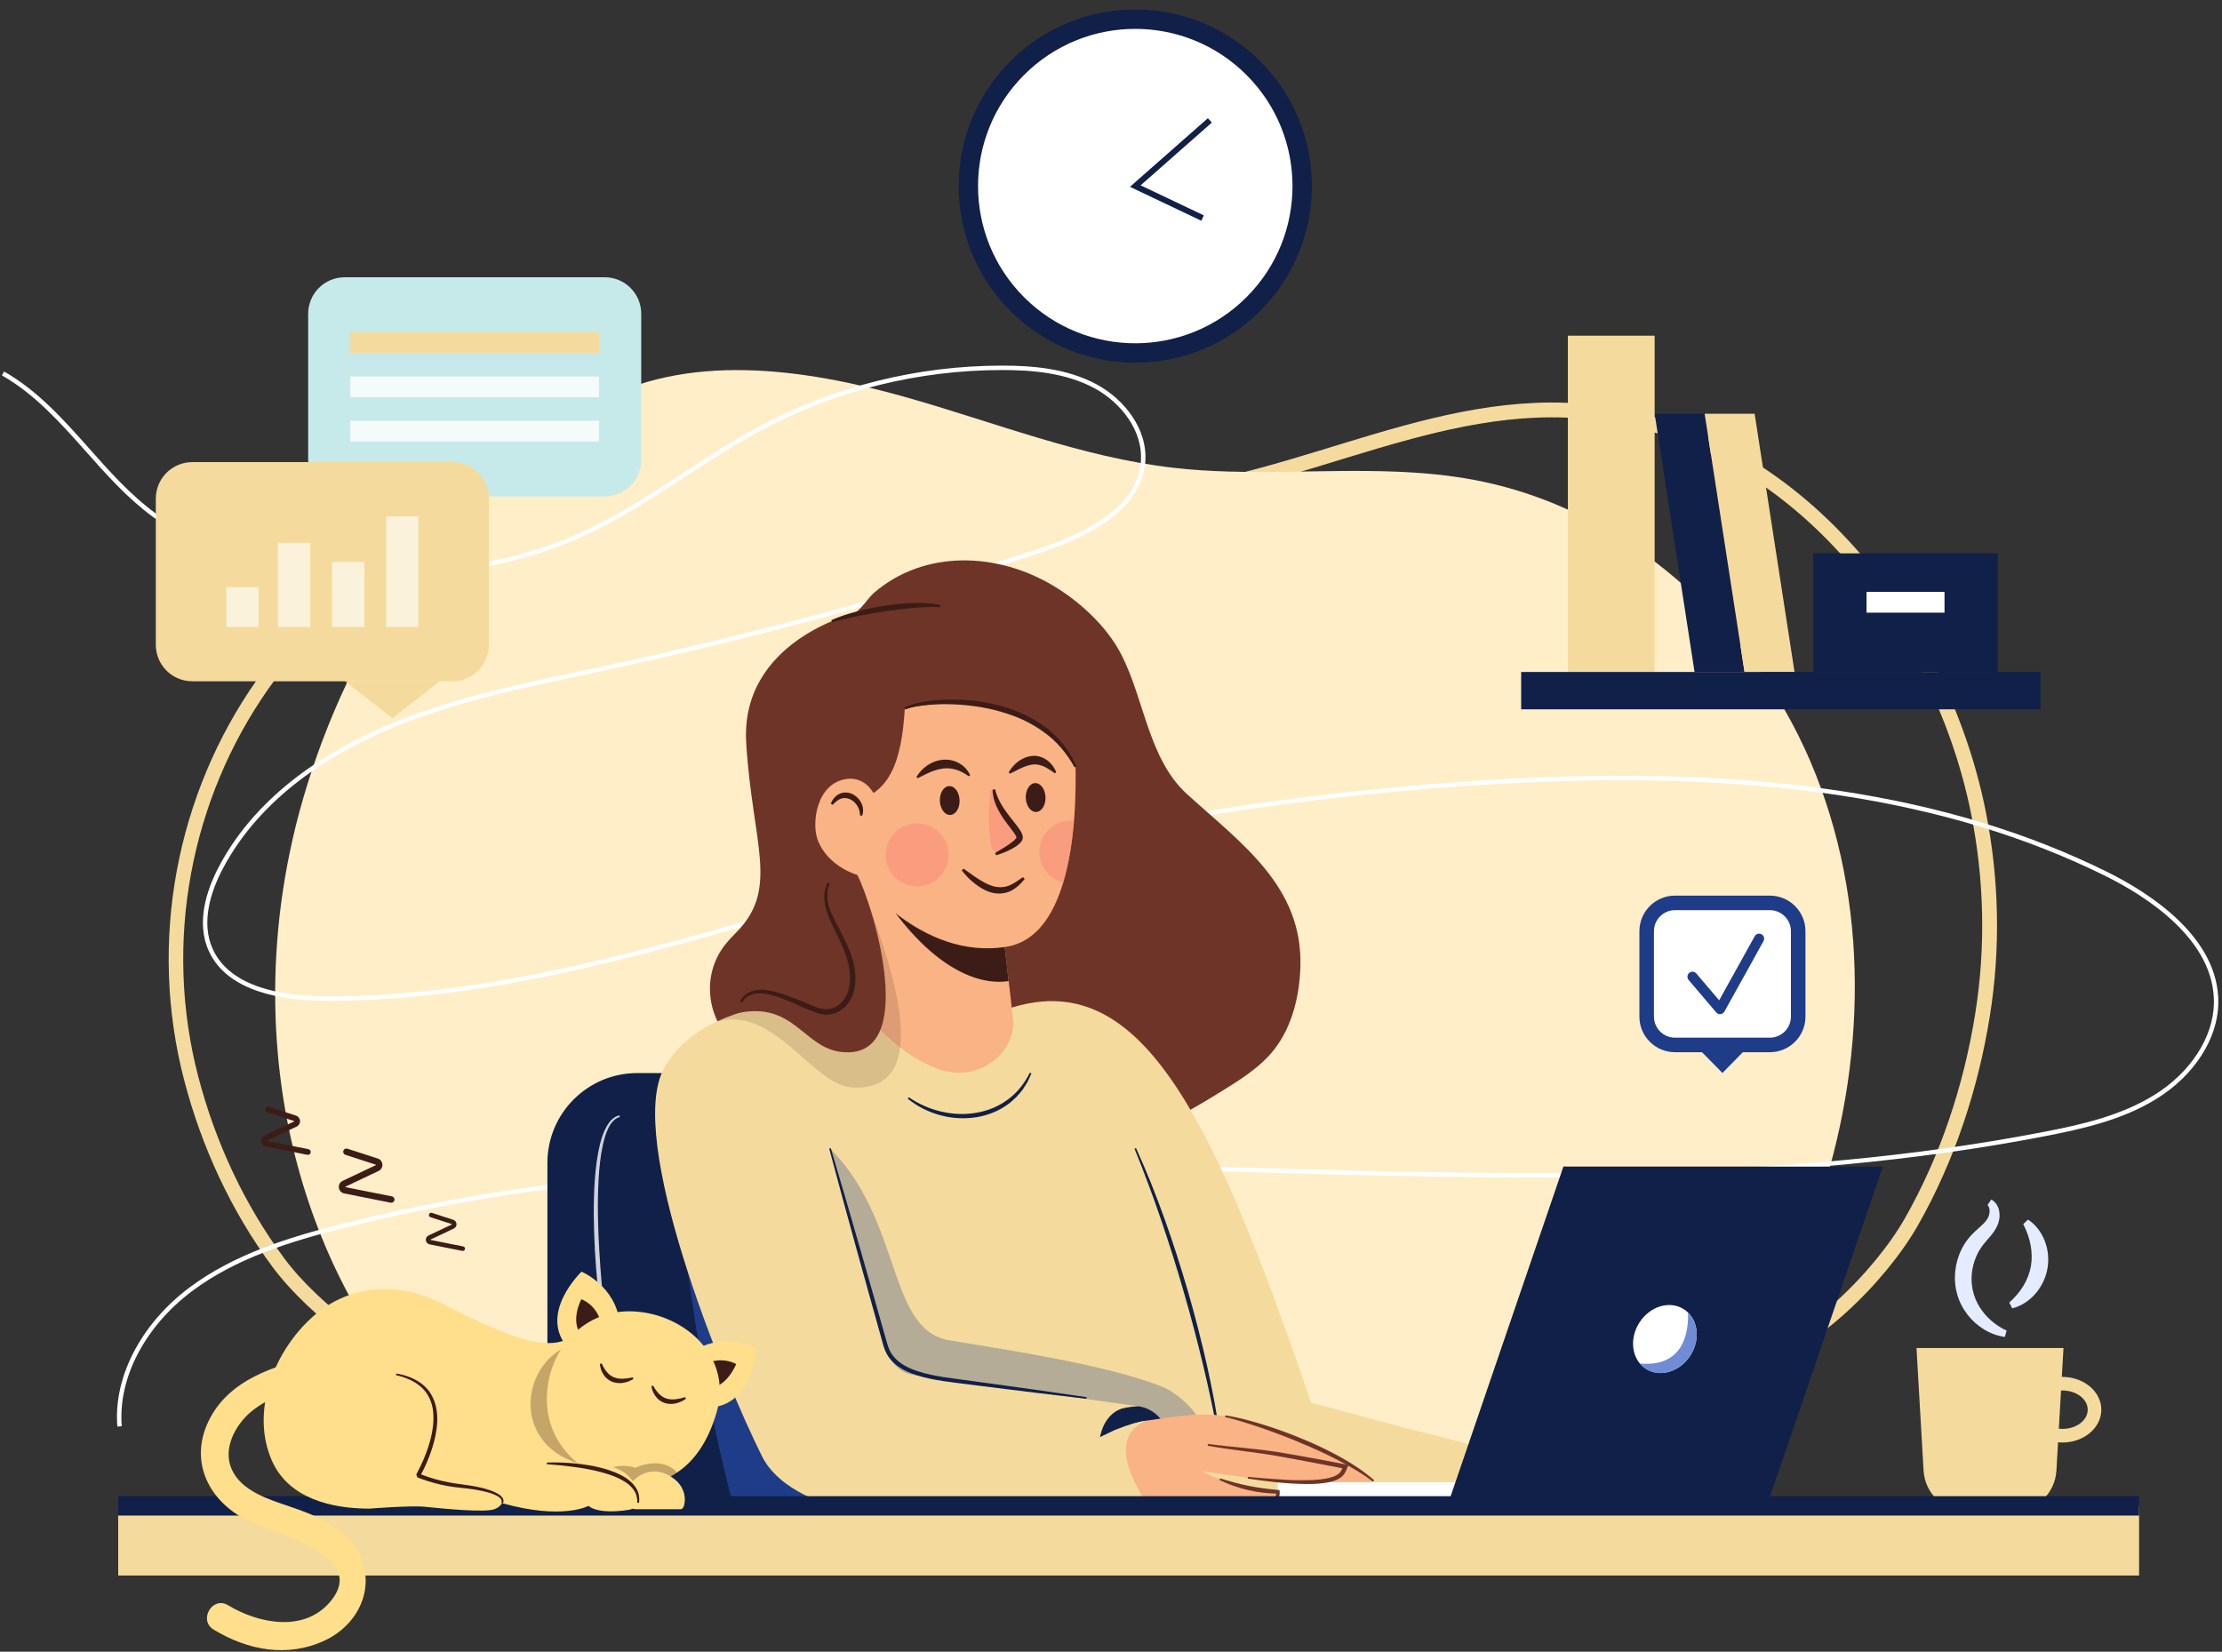<svg width="573" height="426" viewBox="0 0 573 426" fill="none" xmlns="http://www.w3.org/2000/svg">
<rect x="0" y="0" width="573" height="426" fill="#333333" stroke="none"/>
<path d="M531.841 355.127C531.792 355.127 531.743 355.134 531.694 355.134L532.124 347.682H494.216L496.043 379.296C496.384 385.222 501.289 389.852 507.227 389.852H519.116C525.051 389.852 529.956 385.222 530.3 379.296L530.721 372C531.09 372.034 531.463 372.055 531.844 372.055C537.38 372.055 541.881 368.258 541.881 363.591C541.878 358.925 537.376 355.127 531.841 355.127ZM531.841 368.547C531.527 368.547 531.222 368.526 530.92 368.493L531.49 358.644C531.606 358.638 531.722 358.632 531.841 358.632C535.443 358.632 538.371 360.855 538.371 363.591C538.371 366.324 535.443 368.547 531.841 368.547Z" fill="#F4DB9D"/>
<path d="M517.009 344.815C513.291 344.333 509.783 342.177 507.395 339.103C506.203 337.559 505.251 335.781 504.723 333.848C504.571 333.369 504.482 332.881 504.376 332.393C504.309 331.902 504.214 331.408 504.187 330.913C504.083 329.922 504.122 328.928 504.202 327.94C504.397 325.966 504.937 324.033 505.818 322.255C506.254 321.364 506.776 320.513 507.38 319.726C507.969 318.936 508.679 318.186 509.35 317.573C510.018 316.951 510.662 316.414 511.211 315.877C511.491 315.612 511.747 315.349 511.973 315.078C512.202 314.803 512.397 314.529 512.54 314.273C512.861 313.736 513.053 313.074 513.071 312.452C513.092 311.823 512.949 311.25 512.543 310.78L513.498 309.39C514.011 309.646 514.462 310.061 514.804 310.539C515.136 311.024 515.359 311.567 515.493 312.113C515.752 313.217 515.673 314.334 515.343 315.407C514.587 317.561 513.15 318.967 512.08 320.226C511.537 320.861 511.092 321.422 510.695 322.065C510.485 322.373 510.314 322.709 510.122 323.029C509.963 323.368 509.777 323.694 509.64 324.045C509.033 325.414 508.661 326.887 508.493 328.376C508.176 331.371 508.826 334.363 510.418 336.995C512.025 339.612 514.459 341.805 517.46 343.193L517.009 344.815Z" fill="#E5ECFF"/>
<path d="M518.144 335.943C519.669 334.592 520.904 333.134 521.843 331.536C522.789 329.947 523.435 328.242 523.731 326.506C524.024 324.771 523.978 322.959 523.649 321.147C523.31 319.333 522.673 317.545 521.743 315.718L522.972 314.562C524.942 315.819 526.427 317.826 527.293 320.062C528.169 322.303 528.422 324.826 527.974 327.26C527.528 329.693 526.4 331.95 524.814 333.75C523.225 335.537 521.16 336.91 518.9 337.45L518.144 335.943Z" fill="#E5ECFF"/>
<path d="M218.899 397.376C170.489 388.003 136.296 359.797 120.423 316.103C95.175 246.599 122.229 144.141 194.602 121.632C223.266 112.716 258.463 128.68 287.911 128.464C329.272 128.159 366.464 102.777 407.55 106.013C461.041 110.225 500.139 159.503 510.171 209.502C513.614 226.664 514.014 244.425 511.257 261.7C508.261 280.473 502.161 298.864 492.905 315.13C484.929 329.144 466.486 347.698 450.796 351.434C450.796 351.434 218.899 397.376 218.899 397.376Z" stroke="#F4DB9D" stroke-width="3.82" stroke-miterlimit="10"/>
<path d="M348.481 389.614C396.323 377.801 432.88 342.125 445.486 301.304C465.537 236.369 430.629 145.013 356.331 129.449C341.24 126.289 325.334 127.088 310.023 128.857C285.013 131.748 259.357 135.381 234.152 134.576C209.639 133.792 185.87 126.588 161.165 127.143C79.52 128.982 30.625 206.949 49.364 278.347C53.793 295.219 61.305 311.534 71.824 325.701C80.889 337.907 100.793 353.532 116.812 355.865C116.812 355.868 348.481 389.614 348.481 389.614Z" stroke="#F4DB9D" stroke-width="3.75" stroke-miterlimit="10"/>
<path d="M468.548 311.714C455.713 348.847 440.387 385.515 387.082 399.676L156.676 397.227C104.756 372.705 76.385 324.286 71.666 272.048C70.105 254.785 71.127 237.095 74.747 219.726C75.692 215.151 76.821 210.597 78.132 206.086C90.034 165.048 115.23 126.359 152.705 104.536C176.785 90.512 207.651 95.142 233.225 102.34C256.283 108.831 278.807 117.92 302.613 120.656C321.577 122.83 340.869 120.9 359.892 121.647C366.699 121.912 373.464 122.522 380.174 123.782C408.911 129.18 434.388 146.803 451.87 170.364C457.894 178.462 462.966 187.261 466.907 196.503C482.303 232.652 481.382 274.58 468.548 311.714Z" fill="#FFEEC7"/>
<path d="M30.262 367.943C29.213 355.185 36.356 341.433 48.904 332.045C60.332 323.499 74.433 319.14 87.968 315.706C163.175 296.616 242.613 298.895 319.436 301.097C388.091 303.067 459.083 305.101 527.049 291.937C536.724 290.065 546.896 287.783 555.549 282.415C564.845 276.648 570.732 267.611 570.911 258.836C571.244 242.378 553.417 231.099 542.76 225.841C502.29 205.87 452.492 198.357 386.051 202.194C336.049 205.083 285.895 213.135 236.979 226.125C225.987 229.043 214.821 232.273 204.021 235.394C165.359 246.572 125.386 258.125 84.61 258.125C84.406 258.125 84.202 258.125 83.997 258.125C72.929 258.095 58.719 255.853 53.876 245.352C50.459 237.94 53.333 229.498 56.346 223.721C66.417 204.412 85.47 193.157 99.68 187.115C115.644 180.329 132.989 176.641 149.764 173.073C151.756 172.649 153.748 172.225 155.733 171.798C193.209 163.725 230.666 153.629 267.064 141.786C284.336 136.165 293.203 128.857 294.164 119.445C295.018 111.097 288.89 103.783 282.439 100.242C274.708 95.996 265.576 95.447 258.482 95.441C258.448 95.441 258.415 95.441 258.381 95.441C236.973 95.441 215.733 100.693 196.939 110.636C189.957 114.33 183.22 118.722 176.708 122.971C168.083 128.595 159.165 134.411 149.554 138.69C130.964 146.962 108.958 150.009 84.144 147.746C64.987 145.998 50.383 141.295 39.498 133.365C32.931 128.579 27.45 122.409 22.149 116.44C15.708 109.188 9.047 101.688 0.488 96.814L1.056 95.819C9.779 100.785 16.504 108.358 23.006 115.681C28.268 121.604 33.706 127.729 40.172 132.441C50.883 140.246 65.301 144.879 84.247 146.608C108.861 148.853 130.681 145.836 149.09 137.647C158.622 133.408 167.5 127.616 176.086 122.016C182.622 117.752 189.381 113.345 196.408 109.627C215.364 99.598 236.793 94.3 258.384 94.3C258.418 94.3 258.451 94.3 258.485 94.3C265.713 94.307 275.034 94.874 282.991 99.242C289.775 102.966 296.21 110.694 295.304 119.564C294.289 129.476 285.169 137.101 267.418 142.875C230.986 154.73 193.489 164.838 155.974 172.917C153.986 173.344 151.994 173.768 150.002 174.192C133.273 177.749 115.983 181.427 100.12 188.167C86.08 194.133 67.268 205.238 57.352 224.249C54.458 229.8 51.682 237.882 54.906 244.873C59.497 254.825 73.255 256.951 83.991 256.981C84.192 256.981 84.4 256.981 84.601 256.981C125.215 256.981 165.106 245.449 203.695 234.296C214.498 231.172 225.673 227.942 236.677 225.02C285.669 212.009 335.9 203.945 385.978 201.054C452.626 197.201 502.604 204.753 543.26 224.816C554.161 230.196 572.397 241.771 572.049 258.86C571.863 268.019 565.769 277.419 556.146 283.388C547.326 288.86 537.041 291.166 527.26 293.06C459.172 306.245 388.113 304.211 319.396 302.24C242.655 300.041 163.297 297.766 88.243 316.816C74.823 320.223 60.851 324.536 49.584 332.963C37.351 342.116 30.381 355.484 31.4 367.852L30.262 367.943Z" fill="white"/>
<path d="M362.724 368.392C378.279 372.381 399.654 375.956 392.84 389.257L354.087 389.22L362.724 368.392Z" fill="#F4DB9D"/>
<path d="M201.825 399.679H164.337C151.536 399.679 141.16 389.303 141.16 376.502V299.941C141.16 287.14 151.536 276.764 164.337 276.764H201.825C214.625 276.764 225.002 287.14 225.002 299.941V376.502C225.002 389.303 214.622 399.679 201.825 399.679Z" fill="#102048"/>
<path opacity="0.8" d="M159.829 288.095C158.42 288.464 157.472 289.748 156.837 291.062C156.187 292.398 155.785 293.862 155.459 295.329C154.821 298.275 154.522 301.301 154.354 304.33C154.046 310.39 154.171 316.481 154.544 322.55C154.888 328.623 155.446 334.689 156.178 340.731C156.532 343.754 156.941 346.77 157.407 349.781C157.853 352.791 158.356 355.795 158.969 358.778L158.533 358.876C157.804 355.908 157.179 352.916 156.621 349.912C156.087 346.905 155.611 343.885 155.19 340.86C154.373 334.805 153.772 328.717 153.415 322.614C153.104 316.511 152.951 310.384 153.394 304.266C153.629 301.21 153.976 298.15 154.708 295.149C155.096 293.658 155.559 292.169 156.294 290.785C156.663 290.095 157.099 289.427 157.661 288.86C158.219 288.293 158.929 287.835 159.732 287.661L159.829 288.095Z" fill="white"/>
<path d="M174.171 296.195C174.171 296.195 176.544 344.303 191.477 397.227H232.283L174.171 296.195Z" fill="#1F3C88"/>
<path d="M192.888 271.637C182.634 266.058 179.822 252.239 187.31 243.262C188.029 242.399 188.831 241.524 189.716 240.642C201.157 229.248 194.029 217.844 192.43 191.626C190.832 165.433 220.012 158.28 220.07 158.265C221.445 157.93 224.108 154.001 225.233 153.025C238.403 141.603 257.295 142.445 271.733 151.14C278.602 155.276 285.513 161.648 289.231 168.952C295.127 180.542 296.195 195.811 306.122 204.836C320.277 217.7 335.976 228.622 335.341 249.372C335.116 256.743 333.27 264.53 328.781 270.438C324.864 275.586 318.902 279.042 313.522 282.373C304.774 287.786 295.539 292.575 285.77 295.79C276.312 298.904 266.75 301.7 257.164 304.369C256.258 304.622 255.352 304.872 254.443 305.12L192.888 271.637Z" fill="#6F3428"/>
<path d="M259.616 260.306C293.889 248.539 312.503 286.899 338.099 361.746L362.728 368.392L359.867 395.046L350.881 396.919L277.511 397.227L259.616 260.306Z" fill="#F4DB9D"/>
<path d="M551.618 388.394H30.482V406.355H551.618V388.394Z" fill="#F4DB9D"/>
<path d="M211.335 254.731L287.978 273.912L320.177 370.399L212.607 373.678L205.491 302.335L211.335 254.731Z" fill="#F4DB9D"/>
<path opacity="0.3" d="M214.037 296.195C232.868 315.151 228.704 342.93 244.79 345.688C255.438 347.512 285.703 351.836 300.141 357.854C303.06 359.071 311.121 365.067 309.874 370.384C309.069 373.812 298.327 371.067 298.327 371.067L217.904 362.996L200.873 323.59L214.037 296.195Z" fill="#1F3C88"/>
<path d="M280.191 365.683C280.737 364.82 292.269 362.536 293.572 362.713C297.86 363.298 300.202 366.659 301.236 369.228L284.175 378.225L280.191 365.683Z" fill="#102048"/>
<path d="M292.956 296.11L294.935 300.621C295.585 302.127 296.195 303.653 296.826 305.171C298.04 308.221 299.215 311.293 300.316 314.389C302.545 320.571 304.519 326.839 306.37 333.143C308.188 339.456 309.822 345.822 311.268 352.23C311.964 355.442 312.641 358.656 313.238 361.886C313.824 365.119 314.327 368.367 314.754 371.625L314.33 371.686C313.794 368.453 313.177 365.235 312.488 362.036C311.829 358.827 311.094 355.634 310.338 352.446C308.819 346.072 307.151 339.737 305.327 333.445C303.536 327.144 301.545 320.9 299.443 314.697C298.406 311.589 297.278 308.514 296.137 305.443C295.555 303.912 294.996 302.371 294.396 300.846L292.562 296.284L292.956 296.11Z" fill="#102048"/>
<path d="M354.219 381.964C354.219 381.964 350.995 385.777 340.814 382.062C336.019 382.62 327.098 382.193 310.131 379.424C310.131 379.424 316.292 383.73 330.221 384.471C330.221 384.471 329.626 388.574 322.285 388.391C313.446 388.168 312.427 387.634 304.375 387.97C302.728 388.04 299.145 387.964 295.262 387.842C288.491 387.622 280.799 387.262 280.799 387.262L274.089 375.27L287.478 368.855C291.59 367.245 293.639 366.69 295.637 366.409C304.284 365.18 309.743 364.204 315.944 365.272C322.828 366.455 343.864 373.43 354.219 381.964Z" fill="#F9B384"/>
<path d="M295.637 387.637L295.265 387.845C288.494 387.625 280.802 387.265 280.802 387.265L274.092 375.273L287.481 368.859C291.593 367.248 293.642 366.693 295.64 366.412C290.714 368.416 286.685 373.678 295.637 387.637Z" fill="#F4DB9D"/>
<path d="M242.926 260.175C225.505 256.606 183.052 253.636 171.19 275.614C161.424 293.71 185.904 354.301 196.508 375.614C200.873 384.386 213.546 388.726 218.475 388.76L288.469 388.357C283.76 387.265 277.724 361.996 293.575 362.713L235.606 354.636C233.346 354.322 231.33 353.059 230.071 351.156C229.232 349.887 228.259 348.286 227.762 346.468L211.31 286.2L242.926 260.175Z" fill="#F4DB9D"/>
<path d="M397.799 388.76L329.51 388.717V382.275H398.196L397.799 388.76Z" fill="white"/>
<path d="M455.497 388.76L373.119 388.735L403.168 300.871L485.545 300.895L455.497 388.76Z" fill="#102048"/>
<path d="M435.968 349.506C433.442 353.538 428.724 355.195 425.125 353.426C424.911 353.328 424.704 353.212 424.5 353.084C420.831 350.796 420.031 345.474 422.7 341.213C425.369 336.943 430.502 335.342 434.168 337.636C435.275 338.328 436.111 339.292 436.684 340.42C437.996 343.031 437.828 346.533 435.968 349.506Z" fill="white"/>
<path d="M435.967 349.506C433.442 353.538 427.238 356.469 422.889 351.675C432.322 352.532 435.497 346.353 435.32 338.542C438.547 342.11 437.828 346.533 435.967 349.506Z" fill="#708CD5"/>
<path d="M315.978 365.052C319.479 365.568 322.868 366.547 326.226 367.59C329.584 368.642 332.884 369.871 336.129 371.234C339.387 372.564 342.568 374.098 345.654 375.797C348.726 377.523 351.715 379.442 354.359 381.793L354.075 382.138C352.675 381.098 351.233 380.122 349.738 379.231C348.256 378.316 346.731 377.475 345.182 376.679C342.092 375.071 338.926 373.592 335.69 372.281C332.497 370.872 329.212 369.676 325.921 368.508C324.274 367.928 322.615 367.382 320.943 366.873C319.278 366.351 317.594 365.873 315.898 365.497L315.978 365.052Z" fill="#6F3428"/>
<path d="M314.62 381.312L318.305 382.367C319.534 382.696 320.766 382.98 322.007 383.233C323.246 383.489 324.496 383.684 325.753 383.861C327.009 384.026 328.272 384.151 329.538 384.279L329.959 384.322L329.992 384.685C330.038 385.182 329.986 385.6 329.855 386.045C329.721 386.478 329.474 386.902 329.117 387.207C328.76 387.506 328.339 387.698 327.918 387.79C327.708 387.842 327.497 387.851 327.29 387.878L326.671 387.863V387.415L327.223 387.332C327.397 387.28 327.58 387.253 327.742 387.186C328.074 387.067 328.358 386.878 328.574 386.646C328.791 386.414 328.937 386.127 329.007 385.81C329.077 385.502 329.083 385.127 329.032 384.847L329.486 385.252C326.9 385.203 324.307 384.895 321.776 384.31C320.51 384.02 319.266 383.645 318.042 383.212C316.816 382.791 315.633 382.275 314.465 381.736L314.62 381.312Z" fill="#6F3428"/>
<path d="M311.5 372.433C314.462 372.811 317.442 373.104 320.421 373.406C323.398 373.735 326.384 374.022 329.361 374.495C332.326 374.968 335.272 375.507 338.221 376.041C341.168 376.581 344.114 377.121 347.051 377.716L347.746 377.856L347.451 378.503C347.255 378.923 347.069 379.558 346.691 380.085C346.529 380.369 346.273 380.583 346.06 380.824C345.807 381.01 345.557 381.22 345.288 381.37C344.208 382.001 343.052 382.214 341.921 382.437C339.649 382.809 337.383 382.794 335.135 382.718C334.009 382.675 332.887 382.629 331.767 382.529C330.648 382.446 329.529 382.364 328.416 382.224C326.186 381.992 323.969 381.675 321.751 381.354L321.806 380.912C324.033 381.095 326.253 381.342 328.48 381.473C329.593 381.559 330.703 381.629 331.816 381.678C332.93 381.748 334.04 381.769 335.15 381.781C337.364 381.79 339.597 381.751 341.741 381.394C342.79 381.184 343.873 380.955 344.73 380.436C344.947 380.314 345.123 380.153 345.322 380.012C345.468 379.829 345.663 379.686 345.77 379.475C346.048 379.088 346.173 378.628 346.432 378.03L346.831 378.817C340.951 377.71 335.077 376.523 329.187 375.504C326.259 374.971 323.285 374.611 320.318 374.214C317.35 373.802 314.376 373.424 311.421 372.878L311.5 372.433Z" fill="#6F3428"/>
<path d="M30.482 388.394H551.618" stroke="#102048" stroke-width="5" stroke-miterlimit="10"/>
<path d="M234.356 283.01C236.888 284.733 239.706 285.99 242.652 286.682C245.595 287.362 248.664 287.542 251.631 287.027C254.599 286.557 257.46 285.41 259.866 283.614C262.294 281.842 264.219 279.414 265.573 276.675L265.985 276.852C265.667 277.563 265.341 278.277 265.006 278.987C264.624 279.67 264.173 280.32 263.755 280.991C263.291 281.628 262.736 282.199 262.23 282.806C261.684 283.376 261.059 283.87 260.473 284.41C257.978 286.383 254.944 287.643 251.817 288.149C248.685 288.631 245.455 288.464 242.417 287.622C239.376 286.795 236.509 285.353 234.091 283.37L234.356 283.01Z" fill="#102048"/>
<path d="M214.245 296.137L218.066 309.127L221.827 322.136L225.548 335.153L227.399 341.665L228.324 344.922C228.641 346.011 228.903 347.118 229.33 348.064C230.169 350.031 231.865 351.486 233.786 352.489C235.729 353.483 237.882 354.1 240.057 354.578C242.244 355.048 244.455 355.365 246.7 355.655L253.407 356.564L266.818 358.421L280.219 360.349L280.164 360.773L266.717 359.178L253.279 357.512L246.563 356.658C244.33 356.381 242.067 356.067 239.837 355.6C237.611 355.118 235.378 354.499 233.292 353.444C231.236 352.392 229.278 350.751 228.342 348.512C228.205 348.247 228.107 347.963 228.015 347.679C227.921 347.399 227.817 347.109 227.75 346.844L227.296 345.215L226.384 341.954L224.563 335.434L220.939 322.389L217.356 309.332L213.833 296.256L214.245 296.137Z" fill="#102048"/>
<path d="M257.777 232.926L261.209 262.474C262.23 271.268 252.961 278.639 243.564 276.203C238.193 274.809 232.593 271.091 226.801 265.503C225.609 264.356 224.886 262.868 224.724 261.285L221.064 225.673L257.777 232.926Z" fill="#F9B384"/>
<path d="M258.243 236.943L260.113 253.032C252.521 254.221 241.819 249.954 230.958 235.543L258.243 236.943Z" fill="#3C1C16"/>
<path d="M276.967 211.652C276.528 217.011 275.683 222.608 274.18 227.637C271.639 236.089 267.211 242.909 259.619 244.171C237.269 247.886 221.073 225.667 221.073 225.667L218.475 195.432L231.965 172.097L262.169 171.222L276.897 188.646C276.894 188.646 277.959 199.513 276.967 211.652Z" fill="#F9B384"/>
<path d="M217.748 206.922C229.747 206.028 232.507 195.887 233.328 182.744C233.328 182.744 265.826 174.695 277.361 197.796L286.108 198.745L259.616 163.572L218.441 168.486L210.386 195.213L217.748 206.922Z" fill="#6F3428"/>
<path d="M224.096 202.981C222.684 201.426 220.577 200.633 218.49 200.886C210.521 201.85 209.136 212.406 210.957 216.895C213.684 223.617 221.068 225.664 221.068 225.664L227.412 218.954C227.921 211.966 227.128 206.321 224.096 202.981Z" fill="#F9B384"/>
<path opacity="0.15" d="M224.227 233.774C228.607 246.23 242.082 281.4 220.073 280.515C209.465 280.088 200.144 259.516 185.025 263.399C186.694 262.594 188.569 261.862 190.68 261.215L224.227 233.774Z" fill="#3C1C16"/>
<path d="M221.067 225.664C225.313 233.728 237.189 273.622 216.959 271.316C207.208 270.206 204.814 258.461 190.677 261.212L221.067 225.664Z" fill="#6F3428"/>
<path d="M221.763 210.289C221.793 209.353 221.498 208.492 221.037 207.767C220.564 207.047 219.908 206.449 219.164 206.12C218.423 205.784 217.618 205.72 216.855 205.995C216.087 206.269 215.398 206.873 214.723 207.574L214.232 207.282C214.617 206.321 215.279 205.366 216.331 204.82C216.593 204.689 216.862 204.555 217.16 204.509C217.453 204.439 217.749 204.378 218.051 204.402L218.502 204.418L218.939 204.509C219.234 204.558 219.506 204.671 219.771 204.796C220.83 205.293 221.659 206.153 222.135 207.172C222.623 208.178 222.721 209.392 222.324 210.405L221.763 210.289Z" fill="#3C1C16"/>
<path d="M264.524 205.784C264.597 207.84 265.793 209.465 267.199 209.417C268.605 209.368 269.684 207.663 269.611 205.607C269.538 203.551 268.342 201.926 266.936 201.975C265.533 202.023 264.454 203.731 264.524 205.784Z" fill="#3C1C16"/>
<path d="M242.366 206.562C242.439 208.618 243.635 210.243 245.041 210.194C246.447 210.146 247.526 208.441 247.453 206.385C247.38 204.329 246.184 202.704 244.778 202.752C243.375 202.801 242.293 204.506 242.366 206.562Z" fill="#3C1C16"/>
<path d="M264.244 226.704C263.277 227.921 262.109 229.062 260.59 229.815C259.059 230.553 257.183 230.648 255.573 230.172C253.947 229.708 252.559 228.827 251.318 227.848C250.061 226.878 248.988 225.728 248.015 224.514L248.475 224.038C249.741 224.914 250.927 225.847 252.184 226.634C253.428 227.43 254.706 228.162 256.039 228.546C257.369 228.943 258.717 228.921 260.026 228.476C261.325 227.991 262.548 227.131 263.777 226.225L264.244 226.704Z" fill="#3C1C16"/>
<path d="M272.027 199.437C271.036 198.754 270.115 198.104 269.179 197.686C268.236 197.284 267.33 197.07 266.397 197.177C265.464 197.265 264.506 197.595 263.515 198.025C262.52 198.458 261.544 199.041 260.425 199.538L260.12 199.217C260.73 198.141 261.529 197.183 262.548 196.418C263.561 195.658 264.817 195.073 266.226 194.966C267.632 194.832 269.087 195.338 270.121 196.155C271.179 196.967 271.924 198.016 272.378 199.163L272.027 199.437Z" fill="#3C1C16"/>
<path d="M249.826 200.215C248.762 199.458 247.71 198.879 246.624 198.534C245.535 198.202 244.44 198.074 243.336 198.202C242.235 198.321 241.137 198.635 240.033 199.089C238.929 199.547 237.843 200.139 236.638 200.715L236.333 200.395C237.022 199.227 237.971 198.214 239.121 197.418C240.271 196.625 241.661 196.091 243.125 195.96C244.586 195.817 246.12 196.14 247.374 196.875C248.634 197.595 249.637 198.684 250.174 199.943L249.826 200.215Z" fill="#3C1C16"/>
<path opacity="0.5" d="M228.363 220.772C228.522 225.258 232.283 228.766 236.769 228.607C241.256 228.449 244.763 224.688 244.605 220.201C244.446 215.715 240.685 212.207 236.199 212.366C231.712 212.525 228.208 216.288 228.363 220.772Z" fill="#FC8879"/>
<path opacity="0.5" d="M276.967 211.652C276.528 217.011 275.683 222.608 274.18 227.637C270.748 226.783 268.159 223.733 268.028 220.031C267.866 215.541 271.377 211.783 275.86 211.622C276.229 211.61 276.601 211.622 276.967 211.652Z" fill="#FC8879"/>
<path opacity="0.5" d="M255.352 204.18C255.389 203.795 255.919 203.747 256.032 204.116C257.85 210.042 263.752 214.376 262.806 216.117C262.141 217.344 259.643 218.728 257.893 219.585C256.969 220.037 255.861 219.491 255.666 218.475C254.824 214.074 254.873 209.234 255.352 204.18Z" fill="#FC8879"/>
<path d="M256.616 203.579C257.021 205.314 257.814 206.891 258.775 208.374C259.742 209.859 260.873 211.234 262.017 212.686C262.307 213.049 262.585 213.427 262.859 213.827C263.13 214.236 263.405 214.647 263.615 215.221C263.713 215.504 263.811 215.858 263.722 216.322C263.594 216.846 263.374 217.023 263.204 217.267C262.825 217.691 262.429 218.002 262.02 218.28C260.392 219.366 258.662 220.034 256.878 220.589L256.625 219.976C257.406 219.512 258.205 219.076 258.958 218.582C259.718 218.109 260.474 217.618 261.133 217.084C261.456 216.813 261.767 216.535 261.984 216.261C262.072 216.136 262.173 215.956 262.13 216.023C262.133 216.032 262.118 215.922 262.06 215.782C261.822 215.175 261.212 214.428 260.684 213.723C259.58 212.287 258.418 210.792 257.531 209.115C256.625 207.455 255.994 205.571 255.96 203.661L256.616 203.579Z" fill="#3C1C16"/>
<path d="M213.967 227.878C213.452 229.013 213.284 230.27 213.36 231.505C213.446 232.746 213.772 233.969 214.232 235.134C215.215 237.449 216.526 239.715 217.676 242.055C218.85 244.382 219.878 246.862 220.348 249.521C220.573 250.851 220.647 252.214 220.543 253.572C220.451 254.246 220.387 254.92 220.21 255.606C220.015 256.277 219.796 256.945 219.46 257.564C218.829 258.814 217.865 259.934 216.639 260.696C215.422 261.48 213.915 261.816 212.479 261.672C211.024 261.489 209.804 260.962 208.587 260.477C207.376 259.973 206.193 259.443 205.015 258.915C202.664 257.878 200.285 256.872 197.814 256.411C196.588 256.182 195.332 256.109 194.16 256.414C193.584 256.579 193.038 256.841 192.556 257.198C192.071 257.558 191.681 258.031 191.33 258.543L190.836 258.256C191.174 257.671 191.577 257.103 192.108 256.649C192.642 256.204 193.264 255.862 193.923 255.636C195.255 255.212 196.649 255.225 197.973 255.405C200.629 255.813 203.097 256.774 205.509 257.741L209.09 259.226C210.271 259.693 211.481 260.166 212.61 260.288C213.754 260.382 214.903 260.12 215.867 259.485C216.837 258.869 217.618 257.939 218.17 256.896C218.463 256.378 218.652 255.81 218.826 255.24C218.981 254.67 219.045 254.05 219.137 253.443C219.241 252.217 219.189 250.976 218.994 249.75C218.585 247.289 217.627 244.919 216.56 242.585C215.498 240.237 214.254 237.977 213.302 235.479C212.872 234.213 212.585 232.886 212.561 231.535C212.534 230.19 212.808 228.812 213.455 227.619L213.967 227.878Z" fill="#3C1C16"/>
<path d="M214.379 159.955C216.569 158.967 218.859 158.259 221.171 157.652C223.48 157.036 225.829 156.578 228.189 156.209C230.553 155.856 232.935 155.605 235.329 155.535C236.528 155.505 237.727 155.508 238.928 155.569C240.127 155.648 241.329 155.782 242.509 156.029L242.43 156.594C241.256 156.557 240.09 156.517 238.916 156.588C237.745 156.615 236.574 156.694 235.406 156.807C233.069 157.021 230.733 157.301 228.406 157.646C226.079 157.988 223.761 158.408 221.449 158.854C220.293 159.076 219.143 159.333 217.999 159.607C216.846 159.854 215.718 160.181 214.58 160.486L214.379 159.955Z" fill="#3C1C16"/>
<path d="M233.197 182.488C234.173 181.973 235.201 181.662 236.235 181.409C237.272 181.168 238.318 180.957 239.367 180.82C241.472 180.533 243.595 180.417 245.714 180.42C249.96 180.42 254.206 181.012 258.32 182.125C262.419 183.272 266.387 185.078 269.797 187.692C271.487 189.006 273.055 190.494 274.369 192.187C275.669 193.886 276.776 195.725 277.614 197.677L277.099 197.921C275.116 194.276 272.399 191.074 269.035 188.716C267.366 187.53 265.594 186.481 263.728 185.621C261.861 184.754 259.906 184.096 257.927 183.522C253.965 182.372 249.829 181.823 245.69 181.656C243.619 181.573 241.542 181.625 239.477 181.805C237.428 181.988 235.323 182.253 233.453 183.001L233.197 182.488Z" fill="#3C1C16"/>
<path d="M89.585 296.272L97.424 298.812C98.101 299.032 98.564 299.63 98.613 300.34C98.659 301.048 98.275 301.704 97.631 302.009L89.07 306.068L89.085 306.184L101.062 308.569C101.511 308.658 101.804 309.097 101.715 309.545C101.627 309.994 101.187 310.286 100.739 310.198L88.762 307.813C88.021 307.663 87.481 307.087 87.389 306.337C87.295 305.586 87.676 304.891 88.362 304.568L96.924 300.508L96.918 300.392L89.079 297.851C88.643 297.711 88.405 297.241 88.545 296.805C88.683 296.369 89.149 296.131 89.585 296.272Z" fill="#3C1C16"/>
<path d="M69.345 285.472L76.308 287.729C76.909 287.924 77.324 288.454 77.364 289.086C77.403 289.714 77.062 290.297 76.491 290.568L68.888 294.173L68.9 294.277L79.535 296.397C79.935 296.476 80.194 296.863 80.115 297.266C80.035 297.665 79.648 297.925 79.248 297.845L68.613 295.726C67.954 295.591 67.475 295.082 67.393 294.414C67.311 293.746 67.649 293.13 68.256 292.843L75.86 289.238L75.854 289.138L68.891 286.881C68.503 286.756 68.29 286.341 68.415 285.95C68.54 285.557 68.955 285.347 69.345 285.472Z" fill="#3C1C16"/>
<path d="M111.365 312.818L116.886 314.608C117.362 314.764 117.691 315.185 117.722 315.685C117.755 316.185 117.484 316.646 117.032 316.859L111.002 319.717L111.012 319.799L119.445 321.48C119.762 321.544 119.966 321.852 119.905 322.169C119.841 322.486 119.533 322.691 119.219 322.63L110.786 320.949C110.264 320.842 109.883 320.437 109.819 319.909C109.755 319.381 110.02 318.89 110.502 318.665L116.532 315.807L116.526 315.724L111.005 313.934C110.697 313.833 110.53 313.504 110.63 313.196C110.728 312.888 111.06 312.717 111.365 312.818Z" fill="#3C1C16"/>
<path d="M456.424 269.508H431.923C427.915 269.508 424.637 266.229 424.637 262.221V240.161C424.637 236.153 427.915 232.874 431.923 232.874H456.424C460.431 232.874 463.71 236.153 463.71 240.161V262.221C463.713 266.226 460.431 269.508 456.424 269.508Z" fill="white" stroke="#1F3C88" stroke-width="3.75" stroke-miterlimit="10"/>
<path d="M444.175 276.745L437.071 269.508H451.278L444.175 276.745Z" fill="#1F3C88"/>
<path d="M443.553 261.569C443.174 261.569 442.811 261.404 442.564 261.111L435.461 252.76C434.997 252.214 435.061 251.394 435.607 250.93C436.153 250.467 436.974 250.534 437.437 251.077L443.327 258L452.498 241.475C452.846 240.847 453.639 240.624 454.261 240.969C454.889 241.317 455.115 242.107 454.767 242.732L444.687 260.898C444.48 261.27 444.105 261.517 443.681 261.56C443.638 261.569 443.595 261.569 443.553 261.569Z" fill="#1F3C88"/>
<path d="M81.789 349.622C70.91 352.199 58.841 355.771 53.68 366.739C48.806 377.1 53.879 387.165 63.672 392.063C70.3 395.378 95.551 400.966 85.065 413.221C78.291 421.139 66.524 418.689 58.789 414.014C54.757 411.577 51.085 417.887 55.105 420.315C63.901 425.631 74.03 427.58 83.598 423.185C93.983 418.415 98.07 406.187 90.146 397.242C86.084 392.655 80.344 390.498 74.704 388.558C69.37 386.722 62.385 384.673 59.796 379.049C57.359 373.757 60.555 367.706 64.618 364.223C69.873 359.715 77.181 358.208 83.729 356.655C88.298 355.579 86.364 348.539 81.789 349.622Z" fill="#FFDF8B"/>
<path d="M181.793 362.969C194.16 363.689 195.048 347.582 195.048 347.582C195.048 347.582 186.587 343.287 178.657 348.613L181.793 362.969Z" fill="#FFDF8B"/>
<path d="M182.491 358.089C187.416 358.01 189.841 351.818 189.841 351.818C189.841 351.818 186.212 349.598 181.637 351.87L182.491 358.089Z" fill="#3C1C16"/>
<path d="M146.861 348.061C138.284 339.118 149.963 327.989 149.963 327.989C149.963 327.989 158.722 331.639 159.817 341.128L146.861 348.061Z" fill="#FFDF8B"/>
<path d="M149.911 344.318C146.919 340.695 149.911 335.104 149.911 335.104C149.911 335.104 153.769 336.364 154.952 341.091L149.911 344.318Z" fill="#3C1C16"/>
<path d="M164.563 387.613C164.143 388.589 163.228 389.254 162.178 389.412C153.812 390.703 151.769 388.391 151.769 388.391C151.769 388.391 145.111 392.096 129.464 387.689C129.077 388.415 128.29 389.001 127.39 389.29C124.996 390.074 115.699 389.266 109.645 388.635C105.985 388.247 95.264 389.107 95.264 389.107C85.498 389.107 74.402 386.5 70.108 376.703C64.673 364.305 70.392 349.442 79.609 340.567C89.445 331.081 102.566 330.227 114.501 336.443C143.445 351.525 145.635 346.606 153.059 340.353L158.067 378.365C159.708 378.939 161.147 379.723 162.184 380.815C162.892 381.562 163.435 382.254 163.831 382.904C165.134 384.99 165.012 386.564 164.563 387.613Z" fill="#FFDF8B"/>
<path opacity="0.3" d="M144.646 348.061C133.041 354.88 132.66 376.487 155.065 378.594L157.633 368.798L144.646 348.061Z" fill="#3C1C16"/>
<path d="M184.837 364.122C182.482 372.403 178.593 377.145 174.604 379.784C170.892 382.263 167.107 382.91 164.377 382.91C161.922 382.91 159.482 382.519 157.149 381.781C148.273 378.991 141.021 371.213 141.021 360.996C141.021 348.094 150.393 338.206 162.188 338.206C175.696 338.203 189.031 349.354 184.837 364.122Z" fill="#FFDF8B"/>
<path opacity="0.3" d="M174.603 379.784C170.891 382.263 167.106 382.91 164.377 382.91C164.194 382.91 164.02 382.91 163.837 382.901C163.44 382.251 162.897 381.559 162.19 380.811C161.153 379.72 159.71 378.936 158.072 378.362C161.696 377.621 163.791 378.591 163.791 378.591C163.791 378.591 170.461 375.276 174.588 379.765C174.597 379.774 174.597 379.774 174.603 379.784Z" fill="#3C1C16"/>
<path d="M162.01 383.477C160.836 385.167 161.047 387.522 162.681 388.772C163.06 389.062 163.462 389.257 163.859 389.257H175.491C176.047 389.257 176.345 388.662 176.495 387.888C176.946 385.56 175.97 383.197 174.156 381.672C170.404 378.515 165.402 378.591 162.01 383.477Z" fill="#FFDF8B"/>
<path d="M141.02 377.225C143.377 377.121 145.726 377.219 148.074 377.429C150.423 377.636 152.759 378.027 155.062 378.591C156.215 378.878 157.349 379.247 158.46 379.695C159.564 380.15 160.662 380.665 161.659 381.37C162.65 382.068 163.565 382.946 164.178 384.041C164.779 385.139 164.981 386.442 164.77 387.634L164.343 387.589C164.386 386.457 164.133 385.341 163.517 384.429C162.928 383.505 162.074 382.757 161.122 382.163C159.216 380.964 157.017 380.211 154.787 379.64C152.561 379.033 150.264 378.673 147.965 378.344C145.662 378.033 143.338 377.807 141.014 377.649V377.225H141.02Z" fill="#3C1C16"/>
<path d="M102.193 354.258C104.521 354.636 106.839 355.454 108.775 356.924C109.715 357.68 110.584 358.577 111.182 359.644C111.795 360.7 112.237 361.856 112.478 363.045C112.707 364.238 112.798 365.449 112.756 366.65C112.698 367.852 112.539 369.038 112.31 370.21C111.828 372.546 111.081 374.812 110.154 376.993C109.696 378.088 109.178 379.152 108.614 380.198L108.397 380.592L108.284 380.79L108.278 380.802C108.33 380.973 107.79 379.36 108.025 380.046L108.049 380.055L108.098 380.076L108.199 380.116L109.004 380.433C109.544 380.641 110.09 380.83 110.636 381.013C112.832 381.739 115.092 382.251 117.379 382.611C119.658 382.934 122.046 383.19 124.336 383.767C125.486 384.057 126.627 384.401 127.719 384.917C128.265 385.167 128.796 385.487 129.259 385.923C129.479 386.149 129.701 386.417 129.787 386.765C129.909 387.107 129.802 387.485 129.656 387.781L129.277 387.579C129.506 387.122 129.296 386.652 128.89 386.308C128.487 385.963 127.993 385.682 127.466 385.472C126.42 385.03 125.294 384.746 124.163 384.511C121.89 384.005 119.606 383.828 117.242 383.556C114.894 383.254 112.576 382.718 110.313 382.004C109.748 381.821 109.187 381.632 108.632 381.424L107.799 381.107L107.696 381.068L107.644 381.046L107.619 381.037C107.848 381.717 107.29 380.104 107.354 380.265L107.36 380.253L107.464 380.07L107.668 379.692C108.208 378.673 108.696 377.624 109.16 376.566C110.081 374.446 110.825 372.25 111.307 370.002C111.536 368.877 111.697 367.742 111.761 366.605C111.801 365.467 111.764 364.332 111.575 363.219C111.182 361.005 110.075 358.922 108.315 357.497C106.573 356.049 104.374 355.182 102.117 354.676L102.193 354.258Z" fill="#3C1C16"/>
<path d="M168.44 357.397C169.254 358.897 170.358 360.239 171.835 360.7C172.564 360.932 173.36 360.989 174.18 360.898C174.589 360.861 174.997 360.749 175.421 360.688C175.833 360.569 176.248 360.447 176.684 360.349L176.895 360.773C176.513 361.026 176.111 361.252 175.702 361.477C175.266 361.636 174.836 361.84 174.366 361.941C173.439 362.179 172.411 362.167 171.444 361.871C170.474 361.566 169.632 360.919 169.059 360.135C168.483 359.349 168.104 358.467 167.982 357.516L168.44 357.397Z" fill="#3C1C16"/>
<path d="M155.166 351.666C155.861 353.224 156.858 354.649 158.292 355.222C159.003 355.509 159.79 355.631 160.616 355.603C161.028 355.597 161.443 355.518 161.87 355.49C162.288 355.402 162.711 355.313 163.154 355.249L163.331 355.689C162.931 355.911 162.513 356.106 162.089 356.299C161.641 356.424 161.196 356.594 160.723 356.658C159.78 356.823 158.756 356.732 157.813 356.363C156.871 355.984 156.081 355.274 155.571 354.447C155.059 353.618 154.751 352.709 154.702 351.754L155.166 351.666Z" fill="#3C1C16"/>
<path d="M436.986 173.323H449.869L439.582 106.711H426.695L436.986 173.323Z" fill="#102048"/>
<path d="M449.882 173.323H462.768L452.477 106.711H439.591L449.882 173.323Z" fill="#F4DB9D"/>
<path d="M515.163 142.722H467.61V173.314H515.163V142.722Z" fill="#102048"/>
<path d="M501.441 152.662H481.332V158.018H501.441V152.662Z" fill="white"/>
<path d="M426.692 86.578H404.317V173.314H426.692V86.578Z" fill="#F4DB9D"/>
<path d="M526.189 173.314H392.27V182.946H526.189V173.314Z" fill="#102048"/>
<path d="M323.197 78.432C340.008 61.621 340.008 34.365 323.197 17.554C306.386 0.743 279.13 0.743 262.319 17.554C245.508 34.365 245.508 61.621 262.319 78.432C279.13 95.243 306.386 95.243 323.197 78.432Z" fill="white" stroke="#102048" stroke-width="5" stroke-miterlimit="10"/>
<path d="M309.786 56.932L291.389 48.184L311.488 30.482L312.498 31.626L294.134 47.8L310.442 55.553L309.786 56.932Z" fill="#102048"/>
<path d="M155.946 128.04H88.883C83.686 128.04 79.471 123.825 79.471 118.627V80.923C79.471 75.726 83.686 71.511 88.883 71.511H155.946C161.144 71.511 165.359 75.726 165.359 80.923V118.627C165.359 123.828 161.144 128.04 155.946 128.04Z" fill="#C6EAE9"/>
<path d="M154.492 85.7H90.335V91.043H154.492V85.7Z" fill="#F4DB9D"/>
<path opacity="0.8" d="M154.492 97.103H90.335V102.447H154.492V97.103Z" fill="white"/>
<path opacity="0.8" d="M154.492 108.51H90.335V113.854H154.492V108.51Z" fill="white"/>
<path d="M101.177 185.245L88.983 175.711H113.371L101.177 185.245Z" fill="#F4DB9D"/>
<path d="M116.659 175.717H49.593C44.396 175.717 40.181 171.502 40.181 166.305V128.601C40.181 123.404 44.396 119.189 49.593 119.189H116.656C121.854 119.189 126.069 123.404 126.069 128.601V166.305C126.072 171.502 121.857 175.717 116.659 175.717Z" fill="#F4DB9D"/>
<g opacity="0.8">
<path opacity="0.8" d="M66.664 151.445H58.35V161.721H66.664V151.445Z" fill="white"/>
<path opacity="0.8" d="M80.013 140.005H71.699V161.724H80.013V140.005Z" fill="white"/>
<path opacity="0.8" d="M93.959 144.937H85.644V161.724H93.959V144.937Z" fill="white"/>
<path opacity="0.8" d="M107.903 133.182H99.589V161.724H107.903V133.182Z" fill="white"/>
</g>
</svg>
